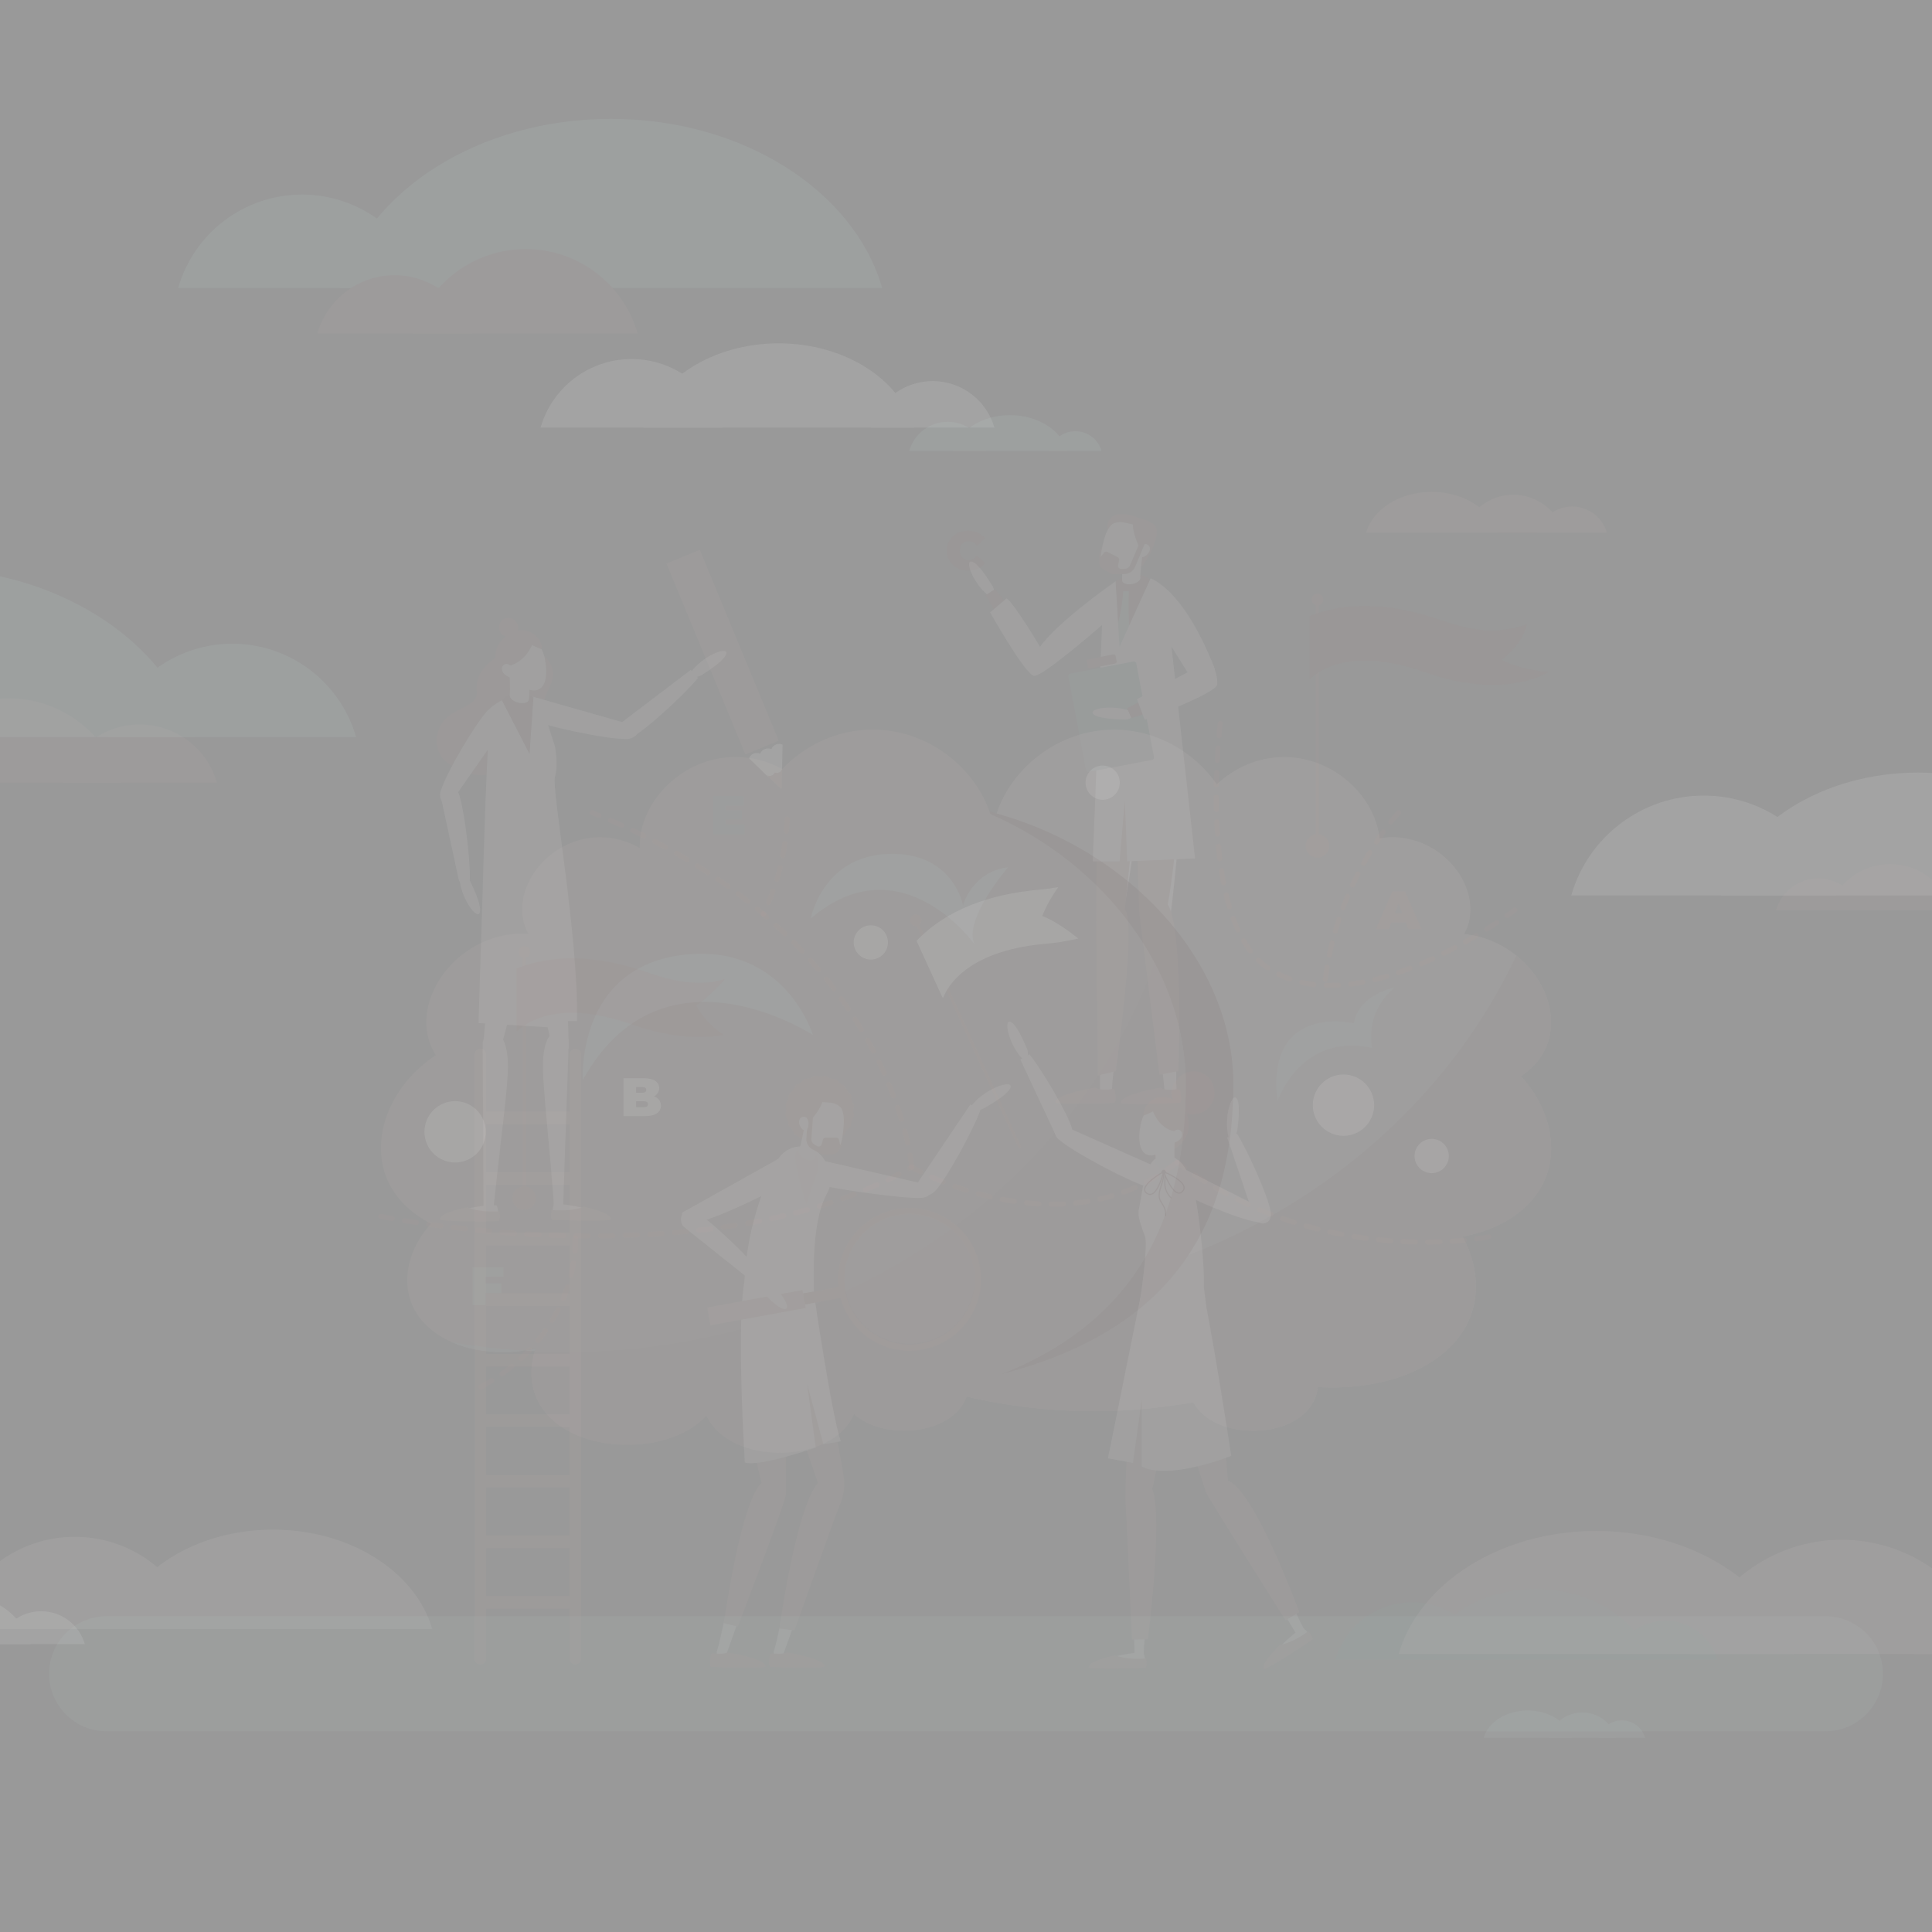 <?xml version="1.0" encoding="utf-8"?>
<!-- Generator: Adobe Illustrator 25.3.1, SVG Export Plug-In . SVG Version: 6.00 Build 0)  -->
<svg version="1.1" id="Layer_1" opacity="0.5" xmlns="http://www.w3.org/2000/svg" xmlns:xlink="http://www.w3.org/1999/xlink"
	 x="0px" y="0px" viewBox="0 0 1884 1884" style="enable-background:new 0 0 1884 1884;" xml:space="preserve">
<rect x="0" y="0" width="1884" height="1884" fill="#333333" stroke="none"/>
<style type="text/css">
	.st0{clip-path:url(#SVGID_2_);}
	.st1{opacity:0.1;}
	.st2{fill:#739792;}
	.st3{opacity:0.1;fill:#886158;enable-background:new    ;}
	.st4{fill:#FFFFFF;}
	.st5{fill:#D2CDCA;}
	.st6{fill:#774A3F;}
	.st7{fill:#875F56;}
	.st8{fill:#581E1B;}
	.st9{fill:#6E3E33;}
	.st10{fill:#5A857F;}
	.st11{fill:#396C65;}
	.st12{fill:#9A7870;}
	.st13{fill:#B79E9D;}
	.st14{fill:#89BEB7;}
	.st15{fill:#8C6462;}
	.st16{fill:#BEB6B2;}
	.st17{fill:#88A6A2;}
	.st18{fill:#7E5349;}
	.st19{fill:#4B0D0A;}
	.st20{fill:#81A19D;}
	.st21{fill:#C7D5D3;}
	
		.st22{opacity:0.1;fill:none;stroke:#6E3E33;stroke-width:5;stroke-linecap:round;stroke-linejoin:round;stroke-dasharray:12;enable-background:new    ;}
	.st23{opacity:0.1;fill:#6E3E33;enable-background:new    ;}
	.st24{opacity:0.1;fill:#FFFFFF;enable-background:new    ;}
	.st25{opacity:0.1;fill:#4B0D0A;enable-background:new    ;}
	.st26{opacity:0.1;fill:#1E5850;enable-background:new    ;}
	.st27{opacity:0.1;fill:#5A857F;enable-background:new    ;}
	.st28{fill:#D0CAC8;}
	.st29{fill:#886158;}
	.st30{opacity:0.38;fill:#8C6462;enable-background:new    ;}
	.st31{fill:#CCBBB8;}
	.st32{fill:none;stroke:#6E3E33;stroke-width:3;stroke-linecap:round;stroke-linejoin:round;}
	.st33{fill:#8C675E;}
	.st34{fill:#8E6860;}
	.st35{fill:none;stroke:#561C19;stroke-width:1.07;stroke-linecap:round;stroke-linejoin:round;}
	.st36{fill:#561C19;}
	.st37{fill:#1E5850;}
</style>
<g>
	<defs>
		<rect id="SVGID_1_" width="1884" height="1884"/>
	</defs>
	<clipPath id="SVGID_2_">
		<use xlink:href="#SVGID_1_"  style="overflow:visible;"/>
	</clipPath>
	<g class="st0">
		<g class="st1">
			<path class="st2" d="M1780.1,1688.3H103.9c-31,0-56.1-25.1-56.1-56.1c0-31,25.1-56.1,56.1-56.1h1676.2c31,0,56.1,25.1,56.1,56.1
				C1836.2,1663.2,1811.1,1688.3,1780.1,1688.3z"/>
		</g>
		<path class="st3" d="M561.1,1022.8c-3.1,0-5.7,2.5-5.7,5.7l0,0v55.5h-81.3v-55.5c0.1-3.1-2.3-5.8-5.4-5.9
			c-3.1-0.1-5.8,2.3-5.9,5.4c0,0.2,0,0.3,0,0.5v589.2c0.1,3.1,2.8,5.6,5.9,5.4c2.9-0.1,5.3-2.5,5.4-5.4v-48.9h81.3v48.9
			c0.1,3.1,2.8,5.6,5.9,5.4c2.9-0.1,5.3-2.5,5.4-5.4v-589.3C566.7,1025.3,564.2,1022.8,561.1,1022.8z M474.1,1320.2v-46.7h81.3v46.7
			H474.1z M555.4,1332.5v46.7h-81.3v-46.7H555.4z M474.1,1261.1v-46.7h81.3v46.7H474.1z M474.1,1391.6h81.3v46.7h-81.3L474.1,1391.6
			z M555.4,1202.1h-81.3v-46.7h81.3L555.4,1202.1z M474.1,1450.6h81.3v46.7h-81.3L474.1,1450.6z M555.4,1096.3v46.7h-81.3v-46.7
			L555.4,1096.3z M474.1,1556.4v-46.7h81.3v46.7H474.1z"/>
		<g class="st1">
			<path class="st4" d="M1109.8,741.6c-5.2-19.6-15.9-22.5-23.2-21.9c-0.5-0.1-1-0.1-1.5-0.2c-5.9-0.1-10.9,4.6-11,10.5
				c0,0.1,0,0.3,0,0.4l2.2,169.7c0.1,2.8,2.4,4.9,5.1,4.9c0.8,0,1.5-0.2,2.2-0.6c6-1.9,10.5-7.1,11.7-13.3
				C1101.1,858.3,1116.5,767.2,1109.8,741.6z"/>
			<path class="st4" d="M1147.9,740.7c-6.3-19.3-17.2-21.6-24.5-20.5c-0.5-0.1-1-0.1-1.5-0.1c-5.9,0.2-10.6,5.2-10.4,11.1
				c0,0.1,0,0.2,0,0.4l11.8,169.3c0.2,2.7,2.5,4.7,5.1,4.6c0.9,0,1.7-0.3,2.4-0.7c5.9-2.3,10.1-7.7,10.9-14
				C1145.8,857.7,1156,765.9,1147.9,740.7z"/>
			<path class="st5" d="M1095.8,891.2c-2.8-6-6.1-9.1-11.6-9.2c-5.9-0.1-10.9,4.6-11,10.5c0,0.1,0,0.2,0,0.3l-0.6,169.5
				c0,2.7,4,5.1,6.6,5.2c2.7,0.1,4.9-2,5.1-4.7l0.4-7.3C1097.4,939.7,1104.2,913,1095.8,891.2z"/>
			<path class="st5" d="M1138.8,890.6c-3.5-5.7-7.1-8.3-12.6-7.8c-5.9,0.5-10.3,5.8-9.7,11.7c0,0.1,0,0.2,0,0.3l19.2,168.4
				c0.3,2.7,4.5,4.6,7.2,4.3c2.7-0.3,4.6-2.6,4.5-5.2l-0.4-7.3C1146,938.6,1149.7,911.3,1138.8,890.6z"/>
			<path class="st6" d="M1067.9,1060.6c1.8,1.2,5.6,2,9.9,2c2.1,0,4.3-0.2,6.4-0.7c1.3-0.3,2.6,0.5,2.9,1.7c0,0,0,0.1,0,0.1
				c0.8,4.6,1.7,11.5-0.8,11.8c-3.7,0.4-56.6,2-56.9-0.4C1028.6,1068.7,1054.2,1062.6,1067.9,1060.6z"/>
			<path class="st6" d="M1131.6,1060.8c1.8,1.2,5.6,2,10,1.9c2.1,0,4.3-0.2,6.4-0.7c1.3-0.3,2.6,0.5,2.9,1.7c0,0,0,0.1,0,0.1
				c0.8,4.6,1.7,11.5-0.8,11.8c-3.7,0.4-56.6,2.3-56.9-0.2C1092.4,1069.1,1118,1062.9,1131.6,1060.8z"/>
			<path class="st7" d="M1071,730.5c0,0-2.3,150.6-2.1,160.3s1.6,158,1.6,158l17.5-4.2c0,0,20.8-148.9,8.9-157l10.5-104.1l3.6,107.2
				l19.7,157.3l18.3-3.5c0,0,5.4-139-10.3-162.5c0,0,24.7-130.7-6.7-170.6L1071,730.5z"/>
			<path class="st5" d="M968.6,581.5c1.3-3.4,1-7.2-0.9-10.3c-4.9-8-14.6-22.8-20.3-23.7c-7.8-1.3,3.9,26.5,20.4,36L968.6,581.5z"/>
			<path class="st6" d="M1079.9,575.6c11-6.4,15.2,3.7,15.5,3.9c2.7,2.7,1.3,10-2.2,13l-81.4,64.7c-1.2,1.2-3.2-0.8-4.4-2
				c-0.4-0.4-0.7-0.8-0.8-1.4c-1.8-3.5-0.9-8.7,1.4-11.9C1020,624.8,1065.6,583.9,1079.9,575.6z"/>
			<path class="st8" d="M970,574.6c14.8,15.9,41.6,55.2,46.5,68c4.1,10.6-2.4,13-2.7,13.2c-2.8,2.1-9.2,0.8-11.5-2.7l-41-72.7
				L970,574.6z"/>
			<path class="st8" d="M1140.2,642c-1.8-13.7-3.4-28-5.2-41.3c-1.1-7.8-1.1-13.9-3.8-20.9c-8-21-24.8-24.9-43.3-13
				c-8.2,5.3-14.9,17.7-13,34.2c2.1,18.1,0.9,130.8,0.6,133.3c-0.1,1.1-0.2,2.2-0.3,3.3c7.7,2.2,15.7,3.4,23.6,1.8
				c16.8-3.3,30.7-13.8,47.7-15.9h0.1C1146.6,720.8,1140.5,644.1,1140.2,642z"/>
			<path class="st8" d="M1129.5,571.9c-9.3-8.7-15.7,0.1-16,0.3c-3.3,2-3.5,9.4-0.8,13.2l64.7,81.4c0.9,1.4,3.3-0.1,4.7-0.9
				c0.5-0.3,0.9-0.7,1.1-1.2c2.5-3,2.8-8.2,1.3-12C1176.8,633.4,1141.6,583.3,1129.5,571.9z"/>
			<path class="st9" d="M1073.8,551.2c0,0-3.8-7.5-1-14.8s6.2,0.3,6.2,0.3L1073.8,551.2z"/>
			<path class="st9" d="M1121.8,539.4c-0.4,0.7-7,13.4-9.4,13.4c-3.2,0-1.2-10.2-1.2-10.2L1121.8,539.4z"/>
			<path class="st9" d="M1080.8,518.5c0,0-2.7-7,0.5-11.4c3-4.3,7.9-8.6,25.7-3.6c2.5,0.7,4.1,3,3.9,5.6l-0.8,7.2L1080.8,518.5z"/>
			<path class="st5" d="M1113.7,534.7c-2.7,10.2-5.7,18.5-13,22.2c-2.9,1.5-6,2.3-9.3,2.5c-2.4,0.1-4.9-0.3-7.2-1
				c-6.7-2-9.7-5.8-10.5-10.8c-1-5.8,0.8-13.3,3-21.8c4.2-16,14.6-22.1,24.8-19.7S1117.9,518.7,1113.7,534.7z"/>
			<path class="st5" d="M1114.8,535.7l-17.8-2.5c-0.4,2.3-3.3,24.7-2.8,33.2c0.5,2.6,5,4,9.9,3.1c4.4-0.8,7.7-3.2,8-5.6l0,0
				C1111.7,558.9,1113.6,544,1114.8,535.7z"/>
			<path class="st9" d="M1121.3,540.4c-3.1,0.4-6.1-0.9-8-3.4c-4.3-5.5-7.7-16.7-8.3-21.8c-1.1-8.9,1.8-10.9,1.8-10.9
				s17.1,3.1,20.2,9C1131.5,522.2,1121.3,540.4,1121.3,540.4z"/>
			<path class="st5" d="M1121.1,536.9c-0.9,3.5-5.6,7.1-8.2,6.4s-2.6-3.6-1.7-7.1s3.8-6.2,6.5-5.6S1122,533.4,1121.1,536.9z"/>
			<path class="st9" d="M1107,512l-10.8-2.5c-3.6-0.8-7.4-0.4-10.7,1.2l-4.5,2.2l7.5-8.5l9.4-1.1l10.8,3.4L1107,512z"/>
			<path class="st9" d="M1111.9,527.8l-9.7,23c-1,2.4-3.4,4-6,4h-3c-1.7,0-3-1.4-2.9-3.1c0-0.2,0-0.3,0-0.5l1-5
				c0.2-1.1-0.3-2.2-1.3-2.8l-10.1-5.2c-1.1-0.6-2.4-0.3-3.2,0.7l-3.2,3.9c-2.9,3.5-2.3,8.6,1.2,11.5c0.3,0.2,0.6,0.5,0.9,0.7
				l5.9,3.5c1.3,0.8,2.7,1.2,4.2,1.3h0.3h2.6h7.6c4.7,0,8.9-2.8,10.7-7.1l9.7-23L1111.9,527.8z"/>
			<path class="st10" d="M1095.3,576.6h5.5c0,0-1.6,38.8,3.7,57l-12.6,14.6l-10.9-17.6C1081,630.6,1092.7,612.8,1095.3,576.6z"/>
			<path class="st5" d="M1122.1,563.8l-30.4,66.9l-3.8-63.9c0,0-55.9,38.8-73.7,63.9c0,0-25.7-43.3-32.7-47.2l-16,13.7
				c0,0,34.4,61.2,43,61.9s66.1-49.5,66.1-49.5l-9,230.4h26.2l5.1-59.5l2.3,59.5l66.2-2.9l-23-206.5l23,36.8l19.3-14.6
				C1184.6,652.8,1160.1,581.9,1122.1,563.8z"/>
			<path class="st11" d="M1043.5,656.8l61.8-11.7c1.2-0.2,2.4,0.6,2.7,1.8l17.3,91.4c0.2,1.2-0.6,2.4-1.8,2.7l-61.8,11.7
				c-1.2,0.2-2.4-0.6-2.7-1.8l-17.3-91.4C1041.4,658.2,1042.2,657.1,1043.5,656.8z"/>
			<path class="st9" d="M1061.1,642.9l24.7-4.8c1-0.2,1.9,0.5,2.1,1.4l1,5.4c0.2,1-0.5,1.9-1.4,2.1l-24.7,4.8
				c-1,0.2-1.9-0.5-2.1-1.4l-1-5.4C1059.4,644,1060.1,643,1061.1,642.9z"/>
			<path class="st5" d="M1106.1,697.3c-2.3,2.9-5.7,4.5-9.4,4.4c-9.4-0.2-27-1.1-30.7-5.5c-5.1-6.1,24.9-10,41.4-0.5L1106.1,697.3z"
				/>
			<path class="st8" d="M1103.2,700.1c21.1-5.2,65.1-23.2,76.3-31.1c9.3-6.6,5.2-12.2,5-12.4c-1.1-3.3-7.3-5.7-11.1-4l-74.3,38
				L1103.2,700.1z"/>
			<path class="st5" d="M1108.7,681.8l7.5,20.1c0,0,69.8-25.5,70.8-34.5s-6-24-6-24L1108.7,681.8z"/>
		</g>
		<g class="st1">
			<path class="st4" d="M1661.4,775.8c60,0,112.7,39.8,129.2,97.4h-258.4C1548.7,815.5,1601.5,775.8,1661.4,775.8z"/>
			<path class="st4" d="M2062.5,873.2c-19.8-68.6-98.3-119.8-192.2-119.8s-172.4,51.2-192.2,119.8H2062.5z"/>
		</g>
		<g class="st1">
			<path class="st12" d="M1475.7,482.4c22.8,0,42.8,15.1,49.1,37h-98.2C1432.8,497.5,1452.9,482.4,1475.7,482.4z"/>
			<path class="st12" d="M1533.1,493.9c15.7,0,29.5,10.4,33.9,25.6h-67.8C1503.6,504.3,1517.4,493.9,1533.1,493.9z"/>
			<path class="st12" d="M1460.1,519.5c-6.6-22.8-32.7-39.9-64-39.9s-57.4,17-64,39.9H1460.1z"/>
		</g>
		<g class="st1">
			<path class="st13" d="M1795.9,1501.5c68.6,0,128.9,45.5,147.8,111.4h-295.6C1667,1546.9,1727.3,1501.5,1795.9,1501.5z"/>
			<path class="st13" d="M1968.8,1536c47.3,0,89,31.4,102,76.9h-204C1879.9,1567.4,1921.5,1536,1968.8,1536z"/>
			<path class="st13" d="M1749,1612.9c-19.8-68.7-98.5-120-192.5-120s-172.7,51.3-192.5,120H1749z"/>
		</g>
		<g class="st1">
			<path class="st14" d="M226.5,627.7c56.1,0,105.3,37.2,120.8,91.1H105.8C121.2,664.9,170.5,627.7,226.5,627.7z"/>
			<path class="st14" d="M190,718.8C162.7,624.4,54.6,553.8-74.6,553.8S-312,624.4-339.3,718.8H190z"/>
		</g>
		<g class="st1">
			<path class="st15" d="M8.5,680.9c50.7,0,95.2,33.6,109.2,82.3h-218.4C-86.7,714.5-42.2,680.9,8.5,680.9z"/>
			<path class="st15" d="M136.2,706.4c35,0,65.7,23.2,75.3,56.8H60.9C70.5,729.6,101.3,706.4,136.2,706.4z"/>
			<path class="st14" d="M294.5,189.7c-56.1,0-105.3,37.2-120.8,91.1h241.6C399.9,226.9,350.6,189.7,294.5,189.7z"/>
			<path class="st14" d="M331.1,280.8c27.3-94.4,135.4-164.9,264.6-164.9S833,186.4,860.3,280.8H331.1z"/>
			<path class="st15" d="M512.6,242.9c-50.7,0-95.2,33.6-109.2,82.3h218.4C607.8,276.5,563.3,242.9,512.6,242.9z"/>
			<path class="st15" d="M384.8,268.4c-35,0-65.7,23.2-75.3,56.8h150.7C450.5,291.6,419.8,268.4,384.8,268.4z"/>
		</g>
		<g class="st1">
			<path class="st4" d="M909.5,371.6c28,0,52.5,18.5,60.2,45.4H849.2C857,390.1,881.5,371.6,909.5,371.6z"/>
			<path class="st4" d="M615.9,350.1c41.2,0,77.4,27.3,88.7,66.9H527.1C538.5,377.4,574.7,350.1,615.9,350.1z"/>
			<path class="st4" d="M891.3,417c-13.6-47.1-67.5-82.2-132-82.2S640.9,370,627.3,417H891.3z"/>
		</g>
		<g class="st1">
			<path class="st16" d="M72.9,1498.6c-55.4,0-104.1,36.7-119.3,89.9h238.6C176.9,1535.3,128.3,1498.6,72.9,1498.6z"/>
			<path class="st16" d="M-66.8,1526.5c-38.2,0-71.8,25.3-82.3,62.1H15.6C5.1,1551.8-28.5,1526.5-66.8,1526.5z"/>
			<path class="st16" d="M110.7,1588.5c16-55.4,79.5-96.9,155.4-96.9s139.4,41.4,155.4,96.9H110.7z"/>
		</g>
		<g class="st1">
			<path class="st17" d="M1543,1669.9c15.3,0,28.7,10.1,32.9,24.8h-65.8C1514.3,1680,1527.7,1669.9,1543,1669.9z"/>
			<path class="st17" d="M1581.6,1677.6c10.5,0,19.8,7,22.7,17.1h-45.4C1561.7,1684.6,1571,1677.6,1581.6,1677.6z"/>
			<path class="st17" d="M1532.6,1694.7c-4.4-15.3-21.9-26.7-42.9-26.7s-38.5,11.4-42.9,26.7H1532.6z"/>
		</g>
		<g class="st1">
			<path class="st4" d="M-32.2,1556.8c28.7,0,53.9,19,61.8,46.6H-93.9C-86,1575.8-60.8,1556.8-32.2,1556.8z"/>
			<path class="st4" d="M40.1,1571.2c19.8,0,37.2,13.1,42.6,32.1H-2.5C2.9,1584.3,20.3,1571.2,40.1,1571.2z"/>
		</g>
		<g class="st1">
			<path class="st15" d="M1843.2,842.6c-27.8,0-52.2,18.4-59.9,45.1H1903C1895.4,861,1871,842.6,1843.2,842.6z"/>
			<path class="st15" d="M1773.1,856.6c-19.2,0-36,12.7-41.3,31.2h82.6C1809.2,869.3,1792.3,856.6,1773.1,856.6z"/>
			<path class="st15" d="M1862.2,887.8c8-27.8,39.9-48.6,78-48.6s69.9,20.8,78,48.6H1862.2z"/>
		</g>
		<g class="st1">
			<path class="st14" d="M1048.7,420.5c11.9,0,22.3,7.9,25.5,19.2h-51.1C1026.4,428.3,1036.8,420.4,1048.7,420.5z"/>
			<path class="st14" d="M924.2,411.3c17.5,0,32.8,11.6,37.6,28.4h-75.2C891.4,422.9,906.7,411.3,924.2,411.3z"/>
			<path class="st14" d="M1040.9,439.7c-5.8-20-28.6-34.9-56-34.9s-50.2,14.9-56,34.9H1040.9z"/>
		</g>
		<g class="st1">
			<path class="st9" d="M521.8,634.8c-22.5-7.4-58,10.8-57.1,36.7c0.1,2.4,0.4,4.9-0.2,7.2c-1,3.7-4.3,6.3-7.5,8.3
				c-7.3,4.5-15.7,7.4-22,13.3c-10,9.4-12.3,26.2-4.7,37.6c7.1,10.6,31.2,20.2,43.7,17.8s23.2-10.8,30.4-21.3
				c1.8-2.6,3.4-5.4,5.8-7.5c4.4-3.9,10.7-4.7,15.9-7.4c4.9-2.5,4.5-13.3,6.6-18.4c2.7-6.6-3.5-12.5-1.6-19.3
				c2.3-8,7.8-15.1,8.3-23.4C540.1,647.9,531.9,638.1,521.8,634.8z"/>
			<path class="st5" d="M673.7,659.4c3.5,1.3,7.4,0.9,10.6-1.1c8.1-5.1,23.2-15.3,24-21.1c1.2-8-27.2,4.4-36.6,21.5L673.7,659.4z"/>
			<path class="st5" d="M680.7,661.1c-14.1,17.2-50.3,49.9-62.7,56.8c-10.2,5.7-13.5-0.6-13.7-0.9c-2.5-2.5-2.1-9.3,1.2-12
				l68.1-51.8L680.7,661.1z"/>
			<path class="st5" d="M513,700.4c-11.9-5.4-6-14.9-6-15.2c0.6-3.9,7.5-7,12.2-6l102.5,29.2c1.7,0.3,1.2,3.1,1,4.8
				c-0.1,0.6-0.3,1.1-0.7,1.5c-1.9,3.6-6.7,5.9-10.8,6C589.7,720.9,528.5,707.4,513,700.4z"/>
			<path class="st5" d="M540.2,1174.4c0,0-3.5,11.8-1.4,12.5s50.6,2.8,54.1,0.7s-7-5.5-7-5.5s-22.9-6.2-36.1-7.6
				C550,1174.4,540.2,1173.7,540.2,1174.4z"/>
			<path class="st5" d="M533.5,1014.2c2.8-5.5,5.9-8.3,11.1-8.3c5.5,0,10,4.5,10,10c0,0.1,0,0.3,0,0.4l-5.4,158.5
				c-0.1,2.6-2.3,4.5-4.9,4.4c-2.4-0.1-4.3-2-4.4-4.4l-0.2-6.8C530.9,1059.4,525.2,1034.3,533.5,1014.2z"/>
			<path class="st5" d="M516.4,874c4-18.6,13.9-21.7,20.7-21.5c0.5-0.1,0.9-0.2,1.4-0.2c5.5-0.4,10.3,3.8,10.7,9.4
				c0,0.1,0,0.2,0,0.3l5.5,158.5c0.1,2.5-1.8,4.6-4.3,4.8c-0.8,0.1-1.6-0.1-2.3-0.4c-5.7-1.6-10.1-6.1-11.5-11.9
				C529.6,982.4,511.2,898.1,516.4,874z"/>
			<path class="st5" d="M515.8,881.5c-3.1-18.7-12.8-22.3-19.7-22.4c-0.5-0.1-0.9-0.2-1.4-0.3c-5.5-0.6-10.5,3.3-11.1,8.9
				c0,0.1,0,0.2,0,0.3l-12.9,158c-0.2,2.5,1.7,4.8,4.2,5c0.8,0.1,1.5-0.1,2.2-0.4c5.8-1.3,10.4-5.7,12-11.4
				C497.5,989.2,519.8,905.8,515.8,881.5z"/>
			<path class="st5" d="M484.6,1175.7c0,0,3.2,11.9,1.1,12.5s-50.7,1.7-54.1-0.5s7-5.4,7-5.4s23-5.7,36.2-6.8
				C474.9,1175.4,484.6,1175,484.6,1175.7z"/>
			<path class="st8" d="M475.5,875.1c-1.8,0.3,1.5-60.4,4-66.8c-2.4-26.5-3.2-77.2,1.4-99.2c5.8-27.7,10.5-37.2,36-31
				c8,2,14.7,21.9,17.8,36.6s6.6,16,0.2,42.7c-2.2,9.5,8,70.1,13.3,87.1c1.5,4.9,2.2,21.3,5.1,26.3c-3.1,2.3-7.1,5-10.5,5.8
				C519.5,882.6,499.6,871.5,475.5,875.1z"/>
			<path class="st5" d="M475.5,692.9c8.3-8.6,15.7-0.4,16-0.3c3.5,1.8,4.6,8.8,2.3,12.5l-55.6,79.7c-0.8,1.4-3.3,0-4.8-0.7
				c-0.5-0.2-0.9-0.6-1.2-1c-2.9-2.8-3.7-7.7-2.6-11.3C435.2,753,464.7,704.1,475.5,692.9z"/>
			<path class="st9" d="M501.5,669.3c0,0-17.7-6.8-18.8-24.8c-1.4-24.1,23.2-35.5,36.3-27.2c12,7.5,9.7,17.9,8.2,20.5
				S501.5,669.3,501.5,669.3z"/>
			<path class="st5" d="M496.2,646.5l19.3-1.4c0.2,2.6,1.5,27.8,0.3,37.3c-0.8,2.9-5.6,4.1-10.8,2.7c-4.7-1.3-8-4.2-8-6.9l0,0
				C497.7,672.5,496.9,655.7,496.2,646.5z"/>
			<path class="st5" d="M497.6,649.3c2.9,15.3,15.9,25.6,25.3,23.8s11.4-15,8.5-30.3s-12-21.6-21.3-19.8S494.7,634,497.6,649.3z"/>
			<path class="st9" d="M521.4,621.5c0,0-3.9,20.4-22.9,27.3c-9.8,3.5-12.9-11.9-12.9-11.9l9.7-14.6c0,0,7.9-6.2,13.9-5.5
				C509.7,616.8,521.4,621.5,521.4,621.5z"/>
			<path class="st9" d="M528.3,633.2c0,0-17-6.2-19.5-12.2s6.2-5.2,6.2-5.2C522.1,619,527.1,625.5,528.3,633.2z"/>
			<path class="st9" d="M501.1,620c0,0,7.8-5.9,2.6-13.2s-14.2-4.5-16.3,1c-2.3,6.2,0.8,10.1,3.4,11.9
				C494,621.6,497.9,621.7,501.1,620z"/>
			<path class="st18" d="M569.2,1176.7c-5,2.2-13.4,3.7-22.8,3.7c-2.9,0-5.8-0.1-8.7-0.4c-0.6,4.3-0.9,9.3,1.2,9.5
				c3.7,0.4,56.4,2,56.8-0.4C596.2,1184.1,582,1179.5,569.2,1176.7z"/>
			<path class="st5" d="M491.9,1016.5c-2.6-5.9-5.7-8.9-10.9-9.1c-5.7-0.2-10.4,4.7-10.3,10.7l0.9,167.2c-0.2,2.6,1.8,4.8,4.3,4.9
				c2.6,0.2,4.8-1.8,4.9-4.3c0-0.1,0-0.2,0-0.4l0.4-7.2C493.3,1064.2,499.7,1037.9,491.9,1016.5z"/>
			<path class="st18" d="M455.7,1177.3c5,2.3,13.3,3.9,22.8,4.2c3,0.1,5.9,0,8.7-0.2c0.5,4.3,0.7,9.3-1.4,9.5
				c-3.7,0.3-56.5,0.8-56.7-1.7C428.5,1184.2,442.7,1179.9,455.7,1177.3z"/>
			<path class="st5" d="M489.5,683l26.9,52.3l3.8-55.6l6.8,4.5l14.2,43.6c0,0,3.5,18.3,0,29.8s23.2,156.9,21.5,238.1h-16.4l-9-63.2
				l1.7,69.5l-72.4-4.3c0,0,4.9-155.1,5.9-189.7c2.4-78.5,6-117.9,6-117.9C485.6,684.2,489.5,683,489.5,683z"/>
			<path class="st5" d="M456.2,856.2c1,1,1.8,2.1,2.4,3.3c4.2,8.6,11.6,25.2,9.2,30.7c-3.1,7.1-19.1-15.6-19.8-34.7L456.2,856.2z"/>
			<path class="st5" d="M490.1,654.9c1.5,3.5,7,6.6,9.5,5.5s2-4.2,0.5-7.8s-5-6-7.6-4.9S488.6,651.3,490.1,654.9z"/>
			<path class="st5" d="M458.2,858.1c0.5-22.2-5.8-70.6-10.7-83.8c-4.1-11-10.7-8.3-11-8.3c-3.6,0.3-7.6,5.7-6.9,9.9l18.1,83.6
				L458.2,858.1z"/>
		</g>
		<g class="st1">
			<path class="st13" d="M1483.2,1049.5c18.3,19.9,29.4,45.1,29.4,70.2c0.1,13.2-3.2,26.2-9.7,37.8c-14,24.9-42.1,41.9-76.6,48.4
				c8.3,15.3,13,31.9,13,48.5c0,6.1-0.7,12.3-2,18.3c-11.3,50-68.9,80.3-138.2,80.3c-4.8,0-9.4-0.2-14-0.4
				c-2.9,26.4-30,42.6-63,42.6c-26.2,0-48.7-10.2-58.3-27.7c-11.8,2-24.1,3.7-36.9,5.2c-176.4,20.5-398.9-51.3-400.7-216.5
				c0-0.7,0-1.3,0-1.9c0-54.1,17.3-110.8,46.7-163.5c44.1-79.3,115.6-149.9,196.8-189.9c11.3-47.3,59.2-89.4,116.6-89.4
				c42.1,0,79.1,22.6,100.3,53.3c16.9-16,40-26.6,65.6-26.6c48.8,0,88.8,38.7,93.1,79.3c4.2-0.7,8.4-1.1,12.6-1.1
				c42,0,76,35.2,76,70.4c0.1,8.4-2,16.7-6.1,24c47.5,4.5,84.7,45.4,84.7,86.1C1512.6,1019.4,1501.3,1037.4,1483.2,1049.5z"/>
			<path class="st15" d="M1483.2,1049.5c18.3,19.9,29.4,45.1,29.4,70.2c0.1,13.2-3.2,26.3-9.7,37.8c-14,24.9-42.1,41.9-76.6,48.4
				c8.3,15.3,12.9,31.9,12.9,48.5c0,6.1-0.7,12.3-2,18.3c-11.3,50-68.8,80.3-138.2,80.3c-4.7,0-9.4-0.1-14-0.4
				c-2.9,26.5-30,42.6-63,42.6c-26.2,0-48.7-10.2-58.3-27.6c-11.9,2-24.2,3.7-36.9,5.2c-140.6,16.3-310.5-26-374.5-127.4
				c55.7,15,113.1,22.5,170.7,22.5c249,0,462.8-138.4,555.6-336.1c20.8,16.7,34,41,34,65.3
				C1512.6,1019.4,1501.3,1037.4,1483.2,1049.5z"/>
			<path class="st19" d="M1202.7,1057.1c0,158.1-79.4,273-318.9,299.4c-177.1,19.5-400.7-49.2-400.7-207.3s164-339.3,340.3-365.2
				C1023.9,754.6,1202.7,899,1202.7,1057.1z"/>
			<path class="st12" d="M1156.3,1057.3c0,53.1-8.1,101.5-26.8,143.8c-11.8,26.9-28.4,51.4-48.9,72.3c-32.6,33.2-77,59.5-135.7,77.6
				c-2,27.3-29.5,44.1-63.1,44.1c-19.8,0-37.5-5.8-49.1-16.3c-10,23.7-38.5,37.7-72.2,37.7c-33,0-61-13.4-71.6-36.2
				c-16.8,18.2-45.1,28.5-77.2,28.5c-51.6,0-93.5-26.7-93.5-70c0-8.2,1.5-16.3,4.2-24c-10.4,2.5-21.1,3.7-31.8,3.7
				c-51.6,0-93.5-26.7-93.5-70c0-19,8.1-38,21.5-53.3c0.5-0.6,1.1-1.3,1.7-1.9c-29.6-15.1-48.9-40.6-48.9-73.7
				c0.1-11.1,2.1-22,6-32.4c8.5-22.9,25.4-43.8,47.5-58.2c-6-9.6-9.2-20.7-9.2-32c0-43.2,41.9-86.6,93.5-86.6c2,0,4,0.1,6,0.2
				c-4-7.3-6.1-15.5-6-23.8c0-35.2,34-70.4,76-70.4c13.6,0,26.9,3.7,38.6,10.5c0-0.8,0-1.5,0-2.2c0-43.2,41.8-86.6,93.5-86.6
				c15.9,0,31.5,4.1,45.4,11.8c21.8-22.9,53.3-38.5,88.3-38.5c54.6,0,100.6,38,114.7,82.4C1077.4,842.3,1156.3,946.6,1156.3,1057.3z
				"/>
			<path class="st20" d="M440.6,1308.9c23.4,4,47,6.8,70.7,8.2c-6.9,1-13.8,1.5-20.7,1.5C472.2,1318.6,455,1315.2,440.6,1308.9z"/>
			<path class="st15" d="M1156.3,1057.3c0,53.1-8.1,101.5-26.8,143.8c-11.8,26.9-28.4,51.4-48.9,72.3c-32.6,33.2-77,59.5-135.7,77.6
				c-2,27.3-29.5,44.1-63.1,44.1c-19.8,0-37.5-5.8-49.1-16.2c-10,23.7-38.5,37.7-72.2,37.7c-33,0-61-13.4-71.6-36.2
				c-16.8,18.2-45.1,28.5-77.2,28.5c-51.6,0-93.5-26.7-93.5-69.9c0-7.2,1.1-14.4,3.3-21.2c10.2,0.5,20.4,0.7,30.7,0.7
				c266.9,0,493.3-158.9,573.6-379.5C1145.4,975.7,1156.3,1016.1,1156.3,1057.3z"/>
			<path class="st21" d="M568.3,1053.3c0,0-6.9-107.7,95-121.8s129.5,77.9,129.5,77.9S646,912.8,568.3,1053.3z"/>
			<path class="st21" d="M790.6,895.7c0,0,11.2-60.4,75.1-63s73.4,50.1,73.4,50.1s8.6-32.8,44-37.1c0,0-44.2,51.2-32.8,75.1
				C950.4,920.8,878.7,820.6,790.6,895.7z"/>
			<path class="st21" d="M1245.8,1073.8c0,0,22.5-67.4,92.4-51.8c0,0-8.7-33.2,22-59.2c0,0-35,6.5-40.1,35
				C1320.1,997.8,1233.7,977.6,1245.8,1073.8z"/>
			<path class="st20" d="M522.4,1315c-0.3,0.9-0.6,1.8-0.9,2.7c-3.4-0.2-6.8-0.3-10.2-0.6C515.1,1316.6,518.8,1315.8,522.4,1315z"/>
		</g>
		<path class="st22" d="M1147.9,1133.5c-113.7,88.9-258.8,4.8-258.8,4.8c-200.2,113.8-517.7,47.9-517.7,47.9"/>
		<path class="st22" d="M1189.9,705.5c0,0-23.5,190.5,46.1,238.1c88.6,60.5,241.3-56.3,241.3-56.3"/>
		<path class="st22" d="M767.6,798.6c-1.3,32.2-9.2,63.7-23.2,92.7"/>
		<path class="st22" d="M1363.9,792.5c0,0-61.5,65.5-72.2,168.4"/>
		<path class="st22" d="M561.1,1207.8c0,0,5.8,95.9-99.8,148.7"/>
		<path class="st22" d="M889.1,1138.3c0,0-17.9-227.6-311.6-345.8"/>
		<path class="st22" d="M1451.8,1206.1c0,0-161.4,34.1-304-72.6"/>
		<path class="st23" d="M1370.9,899.6h-14.1l-2.5,6.5h-12.7l16.2-37h12.3l16.2,37h-12.9L1370.9,899.6z M1367.4,890.6l-3.6-9.3
			l-3.6,9.3H1367.4z"/>
		<path class="st24" d="M644.5,1078.2c0,6.5-5.5,10.2-15.7,10.2H608v-37h19.8c10.2,0,15,4.1,15,9.7c0,3.5-2,6.6-5.1,8
			C642,1070.6,644.5,1073.8,644.5,1078.2z M620.3,1060.1v5.5h5.8c2.8,0,4.1-0.9,4.1-2.8s-1.3-2.8-4.1-2.8H620.3z M631.9,1076.8
			c0-1.9-1.4-2.9-4.1-2.9h-7.5v5.8h7.5C630.6,1079.7,631.9,1078.7,631.9,1076.8L631.9,1076.8z"/>
		<path class="st25" d="M923.4,537c0-11.4,8.7-19.4,20.6-19.4c7.2,0,13,2.7,16.6,7.4l-7.9,7c-2.2-2.8-4.8-4.3-8.1-4.3
			c-5.2,0-8.7,3.6-8.7,9.3s3.5,9.3,8.7,9.3c3.3,0,5.9-1.6,8.1-4.3l7.9,7c-3.7,4.8-9.4,7.4-16.6,7.4
			C932.1,556.3,923.4,548.4,923.4,537z"/>
		<path class="st26" d="M726.2,804v9.4h-30.8v-37h30.1v9.4h-17.8v4.3h15.7v9h-15.7v4.8H726.2z"/>
		<path class="st27" d="M473.3,1245.2v6.3h15.5v9.4h-15.5v11.8h-12.5v-37H491v9.4L473.3,1245.2z"/>
		<g class="st1">
			<path class="st5" d="M786.6,1152c-12.8-5-7.2-15.4-7.1-15.7c0.4-4.1,7.6-7.8,12.5-6.9l109.5,25.2c1.8,0.2,5.2,6.8,5,8.6
				c-0.1,0.6-0.3,1.1-0.6,1.6c-1.8,3.9-10.5,3.5-14.8,3.3C869.8,1167.3,803.2,1158.5,786.6,1152z"/>
			<path class="st28" d="M799,1449.4c4.5-4.6,8.5-6.4,13.6-4.7c5.5,1.8,8.5,7.6,6.8,13.1c0,0.1-0.1,0.2-0.1,0.3l-55.5,155.2
				c-0.9,2.5-3.7,3.8-6.2,2.8c-2.3-0.9-3.6-3.4-3-5.8l1.9-6.8C782,1493.4,784.4,1466.7,799,1449.4z"/>
			<path class="st4" d="M760.1,1306.3c1.3-19.7,11-24.4,18.1-25.2c0.5-0.2,0.9-0.3,1.4-0.4c5.6-1.2,11.2,2.4,12.4,8
				c0,0.1,0,0.2,0.1,0.3l29.1,162.2c0.5,2.6-1.3,5.1-3.9,5.6c-0.8,0.1-1.6,0.1-2.3-0.1c-6.1-0.7-11.3-4.8-13.6-10.6
				C789.9,1415.9,758.4,1331.8,760.1,1306.3z"/>
			<path class="st28" d="M743.5,1449.4c4.5-4.6,8.5-6.4,13.6-4.7c5.5,1.8,8.5,7.6,6.8,13.1c0,0.1-0.1,0.2-0.1,0.3l-55.5,155.2
				c-0.8,2.5-3.6,3.9-6.1,3c-2.5-0.8-3.8-3.5-3.1-6l1.9-6.8C726.5,1493.4,728.9,1466.7,743.5,1449.4z"/>
			<path class="st4" d="M727.4,1302.2c4.5-19.2,14.8-22.3,22-21.9c0.5-0.1,1-0.2,1.5-0.2c5.8-0.3,10.7,4.1,11,9.9c0,0.1,0,0.3,0,0.4
				l2.6,164.8c0,2.7-2.1,4.8-4.7,4.9c-0.8,0-1.6-0.2-2.3-0.5c-5.9-1.7-10.4-6.6-11.7-12.6C739.1,1415.1,721.6,1327.1,727.4,1302.2z"
				/>
			<path class="st6" d="M701.3,1612.7c2.9,0.1,5.8-0.4,8.5-1.3c12.4,1.7,37.5,7.5,36.7,13.7c-0.3,2.3-49.4,0.8-52.8,0.4
				c-2.4-0.3-1.4-7.4-0.6-11.6c0.2-1.2,1.4-1.9,2.5-1.7c0,0,0,0,0,0C697.6,1612.5,699.5,1612.7,701.3,1612.7z"/>
			<path class="st6" d="M758.9,1612.7c2.9,0.1,5.8-0.4,8.5-1.3c12.4,1.7,37.5,7.5,36.7,13.7c-0.3,2.3-49.4,0.8-52.8,0.4
				c-2.4-0.3-1.4-7.4-0.6-11.6c0.2-1.2,1.4-1.9,2.5-1.7c0,0,0,0,0,0C755.1,1612.5,757,1612.7,758.9,1612.7z"/>
			<path class="st29" d="M790.7,1274.4c0,0,32.1,157.8,32.6,169.7s-2.5,19.2-6.1,28s-42.4,117.8-42.4,117.8l-14.8-1.9
				c0,0,15.8-116,37.5-142.1c0,0-55-158.1-55-171.4L790.7,1274.4z"/>
			<path class="st29" d="M705.8,1582.8l13.7,3.4c0,0,47.3-123.2,47-129.3s0-182.5,0-182.5l-41.5,2.1c0,0-7.5,74.9,17.7,169.7
				C742.7,1446.3,725.1,1453.3,705.8,1582.8z"/>
			<path class="st28" d="M947.8,1081.5c3.6,1.6,7.7,1.4,11.2-0.5c8.8-4.9,25.2-14.8,26.5-20.9c1.7-8.4-28.8,3.1-39.8,20.6
				L947.8,1081.5z"/>
			<path class="st5" d="M725.6,1257.1c0.1-3.8,0.3-7.6,0.6-11.2c0.2-2.4,0.3-4.8,0.5-7.1c0.5-5.3,1-10.4,1.7-15.5
				c0.3-2.4,0.7-4.8,1.1-7.1c0.9-5.8,2-11.4,3.3-16.8c0.5-2.3,1.1-4.7,1.7-7c3.6-14.3,8.3-28.3,14.1-41.9c2.9-6.8,6.2-13.5,10-19.8
				c7.5-12.5,23.7-16.5,36.1-9c3.5,2.1,6.4,5,8.6,8.4l2.3,3.6c5.8,9.1,6.1,20.6,0.9,30c-5.7,10.4-10.4,26.5-12.2,52.7
				c-0.1,1.6-0.2,3.2-0.3,4.9c-0.1,2.4-0.2,4.9-0.3,7.4c-0.1,3.6-0.2,7.4-0.2,11.3c0,2.4,0,4.8,0,7.3c0,4.4,0.1,9,0.3,13.8
				c0,1.3,0.1,2.7,0.2,4.1c0,1.1,0.1,2.1,0.1,3.2c0.1,2.6,0.2,5.2,0.4,8c0.1,2.4,0.3,4.8,0.5,7.2c0.2,3.3,0.5,6.7,0.7,10.2
				c-7.2,1.1-15-0.1-22-2.3c-11.8-3.6-23.2-9.4-35.6-9.6c-4.1,0.1-8.3,0.4-12.3,1c-0.2-6.4-0.3-12.7-0.2-18.8
				C725.4,1261.8,725.5,1259.5,725.6,1257.1z"/>
			<path class="st5" d="M956.1,1082.5c-8.2,22-33.3,66.9-43.3,77.9c-8.3,9.1-13.7,3.9-14,3.8c-3.4-1.7-5.2-8.6-2.9-12.4l50.4-74.8
				L956.1,1082.5z"/>
			<path class="st5" d="M775.5,1147.6c10.9-8.4,2.6-16.8,2.5-17.1c-1.5-3.8-9.4-5.4-14-3.2l-98.1,54.8c-1.7,0.7-0.5,3.5,0.2,5.2
				c0.2,0.5,0.5,1,1,1.4c2.8,3.2,8.3,4.4,12.5,3.5C701.8,1187.2,761.4,1158.5,775.5,1147.6z"/>
			<path class="st5" d="M819.9,1405.5l-17,2.9l-15.7-58.3l8.3,61.6c0,0-56.4,19.4-69.2,14.4c0,0-10-158.8,2.3-185.9l65.1,21.1
				C793.7,1261.2,810.7,1378.3,819.9,1405.5z"/>
			
				<rect x="693" y="1265.6" transform="matrix(0.984 -0.18 0.18 0.984 -216.235 157.045)" class="st9" width="130.2" height="11"/>
			
				<rect x="690" y="1266.1" transform="matrix(0.984 -0.18 0.18 0.984 -217.256 153.37)" class="st15" width="94.4" height="17.7"/>
			<path class="st9" d="M874.4,1179c-37.9,6.9-63,43.2-56,81.1c6.9,37.9,43.2,63,81.1,56c37.9-6.9,63-43.2,56-81.1c0,0,0,0,0,0
				C948.5,1197.1,912.2,1172.1,874.4,1179z M875.5,1185.2c34.5-6.3,67.5,16.5,73.8,51c6.3,34.5-16.5,67.5-51,73.8
				c-34.5,6.3-67.5-16.5-73.8-51C818.2,1224.5,841,1191.5,875.5,1185.2C875.5,1185.2,875.5,1185.2,875.5,1185.2L875.5,1185.2z"/>
			
				<ellipse transform="matrix(0.977 -0.212 0.212 0.977 -243.987 215.987)" class="st30" cx="886.9" cy="1247.6" rx="63.4" ry="63.4"/>
			<path class="st28" d="M738,1242.8c3.9-0.4,7.8,1,10.5,3.9c7,7.3,19.7,21.7,19,27.9c-0.9,8.5-26.6-11.6-31.8-31.5L738,1242.8z"/>
			<path class="st5" d="M745,1244.5c-14.4-18.5-51.8-53.9-64.6-61.4c-10.7-6.2-14.3,0.3-14.5,0.6c-2.8,2.6-2.4,9.7,1,12.7l70.5,56.3
				L745,1244.5z"/>
			<path class="st31" d="M792.2,1122.5c0,0,10.5,5.1,3.4,24.6s-9.2,27.3-9.2,27.3s-13.6-41.7-10.6-49.7S792.2,1122.5,792.2,1122.5z"
				/>
			<path class="st9" d="M832.6,1088.7c0.3-1.7-0.6-3.6-0.5-5.3s1-3.6,0.8-5.3s-1.6-3.2-2.1-4.9s-0.2-3.7-0.9-5.3s-2.6-2.6-3.5-4
				s-1.3-3.5-2.5-4.7s-3.2-1.6-4.6-2.7s-2.3-2.9-3.8-3.7s-3.5-0.6-5.2-1.1s-3-2-4.8-2.3s-3.6,0.6-5.3,0.5s-3.6-1-5.3-0.8
				s-3.2,1.6-4.9,2.2s-3.7,0.2-5.3,0.9s-2.6,2.6-4,3.6s-3.5,1.3-4.7,2.5s-1.6,3.2-2.7,4.6s-2.9,2.3-3.7,3.8s-0.6,3.6-1.1,5.2
				s-2,3-2.3,4.8s0.6,3.6,0.5,5.3s-1,3.6-0.8,5.3s1.6,3.2,2.1,4.9s0.2,3.7,0.9,5.3s2.5,2.6,3.5,4s1.3,3.5,2.5,4.7s3.2,1.6,4.6,2.7
				s2.3,2.9,3.8,3.7s3.5,0.6,5.2,1.1s3,2,4.8,2.3s3.6-0.6,5.3-0.5s3.6,1,5.3,0.8s3.2-1.6,4.9-2.2s3.7-0.2,5.3-0.9s2.6-2.6,4-3.6
				s3.5-1.3,4.7-2.5s1.6-3.2,2.7-4.6s2.9-2.3,3.7-3.8s0.6-3.6,1.1-5.2S832.3,1090.5,832.6,1088.7z"/>
			<path class="st9" d="M818.3,1121.8c0,0,4.3-6.5,2.6-13.5s-5.7-0.4-5.7-0.4L818.3,1121.8z"/>
			<path class="st9" d="M777.7,1095.9c0.2,0.8,2.2,14.8,4.3,15.5c2.9,1,4.3-9.2,4.3-9.2L777.7,1095.9z"/>
			<path class="st9" d="M821.5,1088.5c0,0,4.6-5.8,3.1-11c-1.4-4.9-4.5-10.6-22.2-11.1c-2.5-0.1-4.7,1.7-5.3,4.1l-1.5,7
				L821.5,1088.5z"/>
			<path class="st28" d="M786.6,1093.9c-0.8,10.4-0.6,19.1,4.8,24.8c2.1,2.3,4.7,4,7.6,5.1c2.2,0.8,4.5,1.2,6.8,1.2
				c6.7,0.1,10.5-2.5,12.9-7c2.7-5.2,3.4-12.8,4.1-21.5c1.2-16.4-6.3-25.3-16.3-26S787.8,1077.5,786.6,1093.9z"/>
			<path class="st28" d="M785.2,1094.6l17,3c-0.4,2.3-4.7,24.4-7.8,32.2c-1.3,2.3-5.7,2.3-9.9,0c-3.8-2.1-6-5.3-5.5-7.7l0,0
				C780.9,1117.4,783.8,1102.7,785.2,1094.6z"/>
			<path class="st9" d="M777.9,1097.1c2.7,1.2,5.9,0.9,8.3-0.8c5.7-3.9,12.2-13.5,14.3-18.1c3.8-8,1.8-10.8,1.8-10.8
				s-16.4-2.2-21,2.4C774.3,1076.8,777.9,1097.1,777.9,1097.1z"/>
			<path class="st9" d="M793,1086.4l-1.8,23.9c-0.2,2.5,1.1,4.9,3.4,6.1l2.6,1.3c1.4,0.7,3.1,0.1,3.8-1.3c0.1-0.2,0.1-0.3,0.2-0.5
				l1.3-4.7c0.3-1,1.3-1.8,2.3-1.8h10.9c1.2,0,2.2,0.8,2.4,1.9l1,4.7c0.9,4.2-1.8,8.4-6,9.3c-0.4,0.1-0.7,0.1-1.1,0.2l-6.6,0.5
				c-1.4,0.1-2.8-0.2-4.1-0.7l-0.3-0.1l-0.2-0.1l0,0l-2-1l0,0l-6.5-3.3c-4-2.1-6.3-6.3-6-10.7l1.8-23.9L793,1086.4z"/>
			<path class="st28" d="M779.2,1093.8c-0.3,3.6,2.9,8.3,5.5,8.6s3.4-2.6,3.7-6.2s-1.5-7-4.1-7.2S779.5,1090.2,779.2,1093.8z"/>
			<path class="st9" d="M799.8,1074.5l10.5,0.9c3.5,0.3,6.8,1.8,9.3,4.4l3.4,3.4l-4.1-10.3l-8.2-3.9l-10.8-0.1L799.8,1074.5z"/>
		</g>
		<g class="st1">
			<circle class="st9" cx="1284.7" cy="824.9" r="11.5"/>
			<line class="st32" x1="1284.7" y1="824.9" x2="1284.7" y2="584.6"/>
			<path class="st9" d="M1278.9,584.6c0-3.2,2.6-5.8,5.8-5.8c3.2,0,5.8,2.6,5.8,5.8c0,3.2-2.6,5.8-5.8,5.8c0,0,0,0,0,0
				C1281.5,590.4,1278.9,587.8,1278.9,584.6z"/>
			<path class="st19" d="M1464.5,643.5c12.9-10,22.2-23.3,24.3-34.5c-3.5,1.4-19.3,5.6-32,5.8c-12.2,0.2-28.6-1.9-49.5-9.3
				c-48.4-17.2-91.3-19.2-127.3-5.8c-1,0.4-2,0.8-3,1.2v60.6l0.7,0.6c0-0.1,6.9-7.5,20.7-12.6c30-11.1,66.1-2.9,91.2,6
				c25.9,9.2,47.8,12.3,65.7,12.3h1.6c32.3-0.3,50.5-10.8,53.4-12.6l0,0C1481,653.2,1464.5,643.5,1464.5,643.5z"/>
		</g>
		<g class="st1">
			<path class="st9" d="M887.8,899.8c-1.3-2.9,0-6.3,2.8-7.6c2.9-1.3,6.3,0,7.6,2.8c1.3,2.9,0,6.3-2.8,7.6
				C892.6,904,889.2,902.7,887.8,899.8C887.8,899.8,887.8,899.8,887.8,899.8z"/>
			<line class="st32" x1="994.1" y1="1118.2" x2="894.1" y2="899.7"/>
			<path class="st4" d="M1016.3,893.2c4.1-9.9,9.4-19.4,15.7-28.1c-5.4,1-11.3,1.8-17.8,2.4c-51.2,4.5-91,20.5-118.2,47.7
				c-0.8,0.8-1.5,1.5-2.2,2.3l25.2,55.1l0.9,0.2c0-0.1,3.1-9.6,13.6-20c22.7-22.6,59-30.1,85.4-32.4c11-0.9,21.8-2.7,32.6-5.2
				C1029.5,897.5,1016.3,893.2,1016.3,893.2z"/>
		</g>
		<g class="st1">
			<path class="st9" d="M505.5,928.3c0-3.2,2.6-5.8,5.8-5.8c3.2,0,5.8,2.6,5.8,5.8c0,3.2-2.6,5.8-5.8,5.8c0,0,0,0,0,0
				C508.1,934.1,505.5,931.5,505.5,928.3C505.5,928.3,505.5,928.3,505.5,928.3z"/>
			
				<ellipse transform="matrix(0.16 -0.987 0.987 0.16 -724.147 1486.088)" class="st9" cx="511.3" cy="1168.6" rx="11.5" ry="11.5"/>
			<line class="st32" x1="511.3" y1="1168.6" x2="511.3" y2="928.3"/>
			<path class="st19" d="M679,980.3c7.6-4.5,18.4-15.1,27.2-24.5v-1c-4,1.4-11.6,3.5-22.7,3.6c-12.2,0.2-28.6-1.9-49.5-9.3
				c-48.4-17.2-91.3-19.2-127.3-5.8c-1,0.4-2,0.8-3,1.2v60.5l0.7,0.6c0-0.1,6.9-7.5,20.7-12.6c30-11.1,66.1-2.9,91.2,6
				c25.9,9.2,47.8,12.3,65.7,12.3h1.6c7.5-0.1,15-0.7,22.4-2C686.6,996.9,679,980.3,679,980.3z"/>
		</g>
		<g class="st1">
			
				<rect x="687.1" y="535.5" transform="matrix(0.924 -0.382 0.382 0.924 -189.532 317.225)" class="st33" width="35.2" height="201.5"/>
			<path class="st4" d="M730.5,739.5l0.5,0.5l18.2,17.7l13.4-5.5l0.5-25.4v-0.7l0,0l0,0c-4.1-1.8-8.9-0.1-10.7,4
				c-0.1,0.1-0.1,0.3-0.2,0.4c-4.1-1.8-8.9,0-10.7,4c-0.1,0.1-0.1,0.3-0.2,0.4c-4.1-1.8-8.9,0-10.7,4.1
				C730.7,739.2,730.6,739.4,730.5,739.5L730.5,739.5L730.5,739.5z"/>
			<path class="st33" d="M749.3,757.6L749.3,757.6l11.8,11.4c0.3,0.3,0.8,0.3,1.1,0c0.1-0.1,0.2-0.3,0.2-0.5l0.3-16.1l0,0l0.1-2.2
				c-0.2,0-0.3,0.1-0.4,0.2c-1,2.7-4,4-6.7,3c-0.1,0-0.2-0.1-0.3-0.1c-1,2.7-4,4-6.7,3c-0.1,0-0.2-0.1-0.3-0.1l-0.4,0.2L749.3,757.6
				z"/>
		</g>
		<g class="st1">
			<path class="st28" d="M1167,1308.7c-9.7-15.6-19.8-15.2-25.9-12.8c-0.5,0.1-0.9,0.1-1.4,0.3c-5.2,1.5-8.2,6.8-6.7,12
				c0,0.1,0.1,0.2,0.1,0.3l46.8,146.3c0.8,2.4,3.3,3.7,5.6,2.9c0.7-0.2,1.3-0.6,1.9-1.1c4.7-3.3,7.2-8.9,6.6-14.6
				C1190.4,1411.9,1179.6,1329,1167,1308.7z"/>
			<path class="st28" d="M1270.9,1587.5c0,0,8.8,8,7.5,9.6s-40.4,27.9-44.3,28s2.9-8.1,2.9-8.1s15.7-16.7,25.9-24.6
				C1262.9,1592.4,1270.6,1586.9,1270.9,1587.5z"/>
			<path class="st28" d="M1199.8,1448.9c-5-3.3-9-4.2-13.3-1.7c-4.7,2.6-6.3,8.6-3.7,13.3c0.1,0.1,0.1,0.2,0.2,0.3l80.2,131
				c1.3,2.1,4,2.9,6.1,1.6c2.1-1.2,2.8-3.9,1.7-6l-3.1-5.9C1223.7,1485.7,1216.5,1461.8,1199.8,1448.9z"/>
			<path class="st18" d="M1248.2,1604c5.3-0.7,12.9-3.8,20.7-8.6c2.4-1.5,4.7-3,6.9-4.7c2.7,3.2,5.4,7.2,3.8,8.4
				c-2.8,2.2-45.6,30.2-47.1,28.4C1229.7,1623.9,1239,1612.9,1248.2,1604z"/>
			<path class="st34" d="M1175.8,1315.9c0,0,18.3,71.7,21.7,128.3c0,0,20.2-2,69.6,127.9l-13.5,7.9c0,0-75.8-119.8-77.8-125.2
				s-47.9-152.2-47.9-152.2l30.1-5.1L1175.8,1315.9z"/>
			<path class="st28" d="M1115.2,1611.9c0,0,3.4,11.4,1.3,12.1s-49,2.7-52.4,0.7s6.7-5.4,6.7-5.4s22.2-6,34.9-7.4
				C1105.8,1611.9,1115.2,1611.2,1115.2,1611.9z"/>
			<path class="st28" d="M1121.7,1456.8c-2.7-5.4-5.7-8.1-10.8-8.1c-5.4,0-9.7,4.4-9.7,9.7c0,0.1,0,0.2,0,0.3l5.2,153.5
				c0,2.5,2,4.5,4.5,4.5s4.5-2,4.5-4.5l0,0l0.2-6.6C1124.3,1500.6,1129.8,1476.2,1121.7,1456.8z"/>
			<path class="st28" d="M1137.5,1321c-3.8-18-13.4-21-20.1-20.8c-0.5-0.1-0.9-0.2-1.4-0.2c-5.4-0.4-10,3.7-10.4,9
				c0,0.1,0,0.2,0,0.3l-5.3,153.5c-0.1,2.5,1.8,4.6,4.3,4.6c0.7,0,1.5-0.1,2.1-0.4c5.5-1.5,9.8-5.9,11.1-11.5
				C1124.7,1426,1142.5,1344.3,1137.5,1321z"/>
			<path class="st18" d="M1087.2,1614.1c4.9,2.1,13,3.5,22.1,3.5c2.8,0,5.6-0.1,8.4-0.4c0.6,4.2,0.9,9-1.1,9.2
				c-3.6,0.4-54.7,2-55-0.4C1061,1621.4,1074.7,1616.9,1087.2,1614.1z"/>
			<path class="st34" d="M1105.4,1310.6c0,0-9.3,128.3-7.7,156.9s6.1,131.3,6.1,131.3l15.6-0.2c0,0,15.1-118.4,4.3-146.6
				c0,0,22.1-97.5,19-138.7L1105.4,1310.6z"/>
			<path class="st28" d="M1000.8,1033.1c1.8-3.1,2.1-6.9,0.7-10.3c-3.5-8.6-10.8-24.6-16.2-26.4c-7.5-2.5-0.3,26.6,14.4,38.5
				L1000.8,1033.1z"/>
			<path class="st5" d="M1003.9,1028.1c13.4,16.9,37,57.8,41,70.9c3.3,10.8-3.4,12.7-3.6,12.8c-2.9,1.9-9.2,0.1-11.2-3.6l-35.1-75
				L1003.9,1028.1z"/>
			<path class="st5" d="M1177.4,1321.8c1.9,0.6,1-38.5-3.5-66.5c1-24.3-5.5-82.2-11-99.8c-7-22-18-34.1-36.3-25.3
				c-5.8,2.8-11.2,19-13.7,36.3s-5.9,13.8,3.6,39.1c2.7,7.1-2,46.3-6.2,70.6c-1.1,6.6-2.2,12.1-3.1,15.5c-1.2,4.6-3,20.4-5.3,25.3
				c3.1,2.3,6.6,4.2,10.2,5.5C1137.4,1331.6,1152.1,1313.6,1177.4,1321.8z"/>
			<path class="st5" d="M1118.1,1157.1c12.2,3.4,13.7-7.3,13.9-7.6c2-3.2-1.2-9.9-5.4-12l-94.3-41.9c-1.4-0.8-2.8,1.6-3.7,3
				c-0.3,0.5-0.4,1-0.4,1.5c-0.8,3.8,1.3,8.5,4.3,11.1C1048.3,1124.7,1102.3,1152.7,1118.1,1157.1z"/>
			<path class="st28" d="M1200.8,1110.5c3.2-1.8,5.3-5,5.8-8.6c1.2-9.2,3-26.7-0.8-31c-5.2-5.9-13.6,22.9-6.8,40.6L1200.8,1110.5z"
				/>
			<path class="st5" d="M1144,1158.4c-9.4-6.8-2.5-15-2.4-15.3c1.2-3.6,7.8-5.6,11.7-3.9l84,42.4c1.4,0.5,0.5,3.2,0,4.7
				c-0.2,0.5-0.5,1-0.8,1.3c-2.3,3.1-6.9,4.6-10.5,4.1C1207.1,1189,1156.2,1167.3,1144,1158.4z"/>
			<path class="st5" d="M1206.2,1105.3c11.4,18.3,30.3,61.6,32.7,75c2,11.2-4.8,12.2-5,12.3c-3.1,1.6-9.1-1-10.7-4.8l-26.5-78.5
				L1206.2,1105.3z"/>
			<path class="st9" d="M1141.1,1122.7c0,0,17.2-6.6,18.2-24c1.4-23.4-22.5-34.3-35.1-26.4c-11.6,7.3-9.4,17.4-8,19.8
				S1141.1,1122.7,1141.1,1122.7z"/>
			<path class="st28" d="M1146.2,1100.6l-18.7-1.3c-0.2,2.6-1.5,27-0.3,36.1c0.8,2.8,5.4,4,10.5,2.6c4.5-1.2,7.7-4.1,7.8-6.7l0,0
				C1144.8,1125.9,1145.6,1109.6,1146.2,1100.6z"/>
			<path class="st28" d="M1144.9,1103.4c-2.8,14.8-15.4,24.8-24.5,23.1s-11.1-14.6-8.2-29.3s11.6-20.9,20.6-19.2
				S1147.7,1088.6,1144.9,1103.4z"/>
			<path class="st9" d="M1121.9,1076.4c0,0,4.8,22.7,22.2,26.4c9.8,2.1,12.5-11.5,12.5-11.5l-9.4-14.1c0,0-7.6-6-13.4-5.3
				C1133.2,1071.9,1121.9,1076.4,1121.9,1076.4z"/>
			<path class="st9" d="M1115.2,1087.8c0,0,16.5-6,18.9-11.8s-6-5-6-5C1121.2,1074,1116.3,1080.3,1115.2,1087.8z"/>
			<path class="st9" d="M1152,1083.8c0,0-17.3-13.3-5.8-29.4s31.7-10.2,36.4,2.3c5.2,13.8-1.7,22.5-7.5,26.6
				S1158.9,1087.9,1152,1083.8z"/>
			<path class="st28" d="M1152.2,1108.8c-1.5,3.4-6.8,6.4-9.2,5.3s-1.9-4.1-0.4-7.6s4.8-5.8,7.3-4.7S1153.6,1105.3,1152.2,1108.8z"
				/>
			<path class="st35" d="M1134.7,1142.6c0,0,26.6,10.6,18.4,19.2S1134.7,1142.6,1134.7,1142.6z"/>
			<path class="st35" d="M1134.7,1142.6c0,0-6.5,27.8-16.3,21.1S1134.7,1142.6,1134.7,1142.6z"/>
			<path class="st36" d="M1136.9,1143c0.1-1.1-0.7-2.2-1.9-2.3c-1.1-0.1-2.2,0.7-2.3,1.9c-0.1,1.1,0.7,2.2,1.9,2.3c0,0,0,0,0,0
				C1135.7,1145,1136.8,1144.1,1136.9,1143z"/>
			<path class="st35" d="M1134.1,1142.9c1.3,4.6-0.4,9.4-1.9,13.9s-2.8,9.5-0.8,13.9c0.9,1.6,1.8,3.1,2.8,4.6c1.8,3,2.7,6.5,2.5,10"
				/>
			<path class="st35" d="M1135.3,1143.1c1.4,3.6,0.4,7.7,0.6,11.5c0.2,5,2.3,9.8,5.9,13.4"/>
			<path class="st5" d="M1080.4,1422.1l24.4,4.5l8.6-61.9v65.2c0,0,19.6,15.1,87.3-10.2c0,0-22.4-146.1-29-165.1l-59.6,10.4
				L1080.4,1422.1z"/>
		</g>
		<g class="st1">
			<path class="st37" d="M1623.9,1580.5c23.5,0,44.2,15.6,50.7,38.2h-101.3C1579.7,1596.1,1600.4,1580.5,1623.9,1580.5z"/>
			<path class="st37" d="M1376.9,1562.4c34.7,0,65.1,23,74.7,56.3h-149.3C1311.8,1585.4,1342.3,1562.4,1376.9,1562.4z"/>
			<path class="st37" d="M1608.6,1618.7c-11.4-39.6-56.8-69.2-111-69.2s-99.6,29.6-111,69.2H1608.6z"/>
		</g>
		<circle class="st24" cx="1396.1" cy="1127.3" r="16.7"/>
		<circle class="st24" cx="1075.3" cy="763.2" r="16.7"/>
		<circle class="st24" cx="849.2" cy="919" r="16.7"/>
		<circle class="st24" cx="1310.1" cy="1077.7" r="29.9"/>
		<circle class="st24" cx="443.8" cy="1103.7" r="29.9"/>
	</g>
</g>
</svg>
